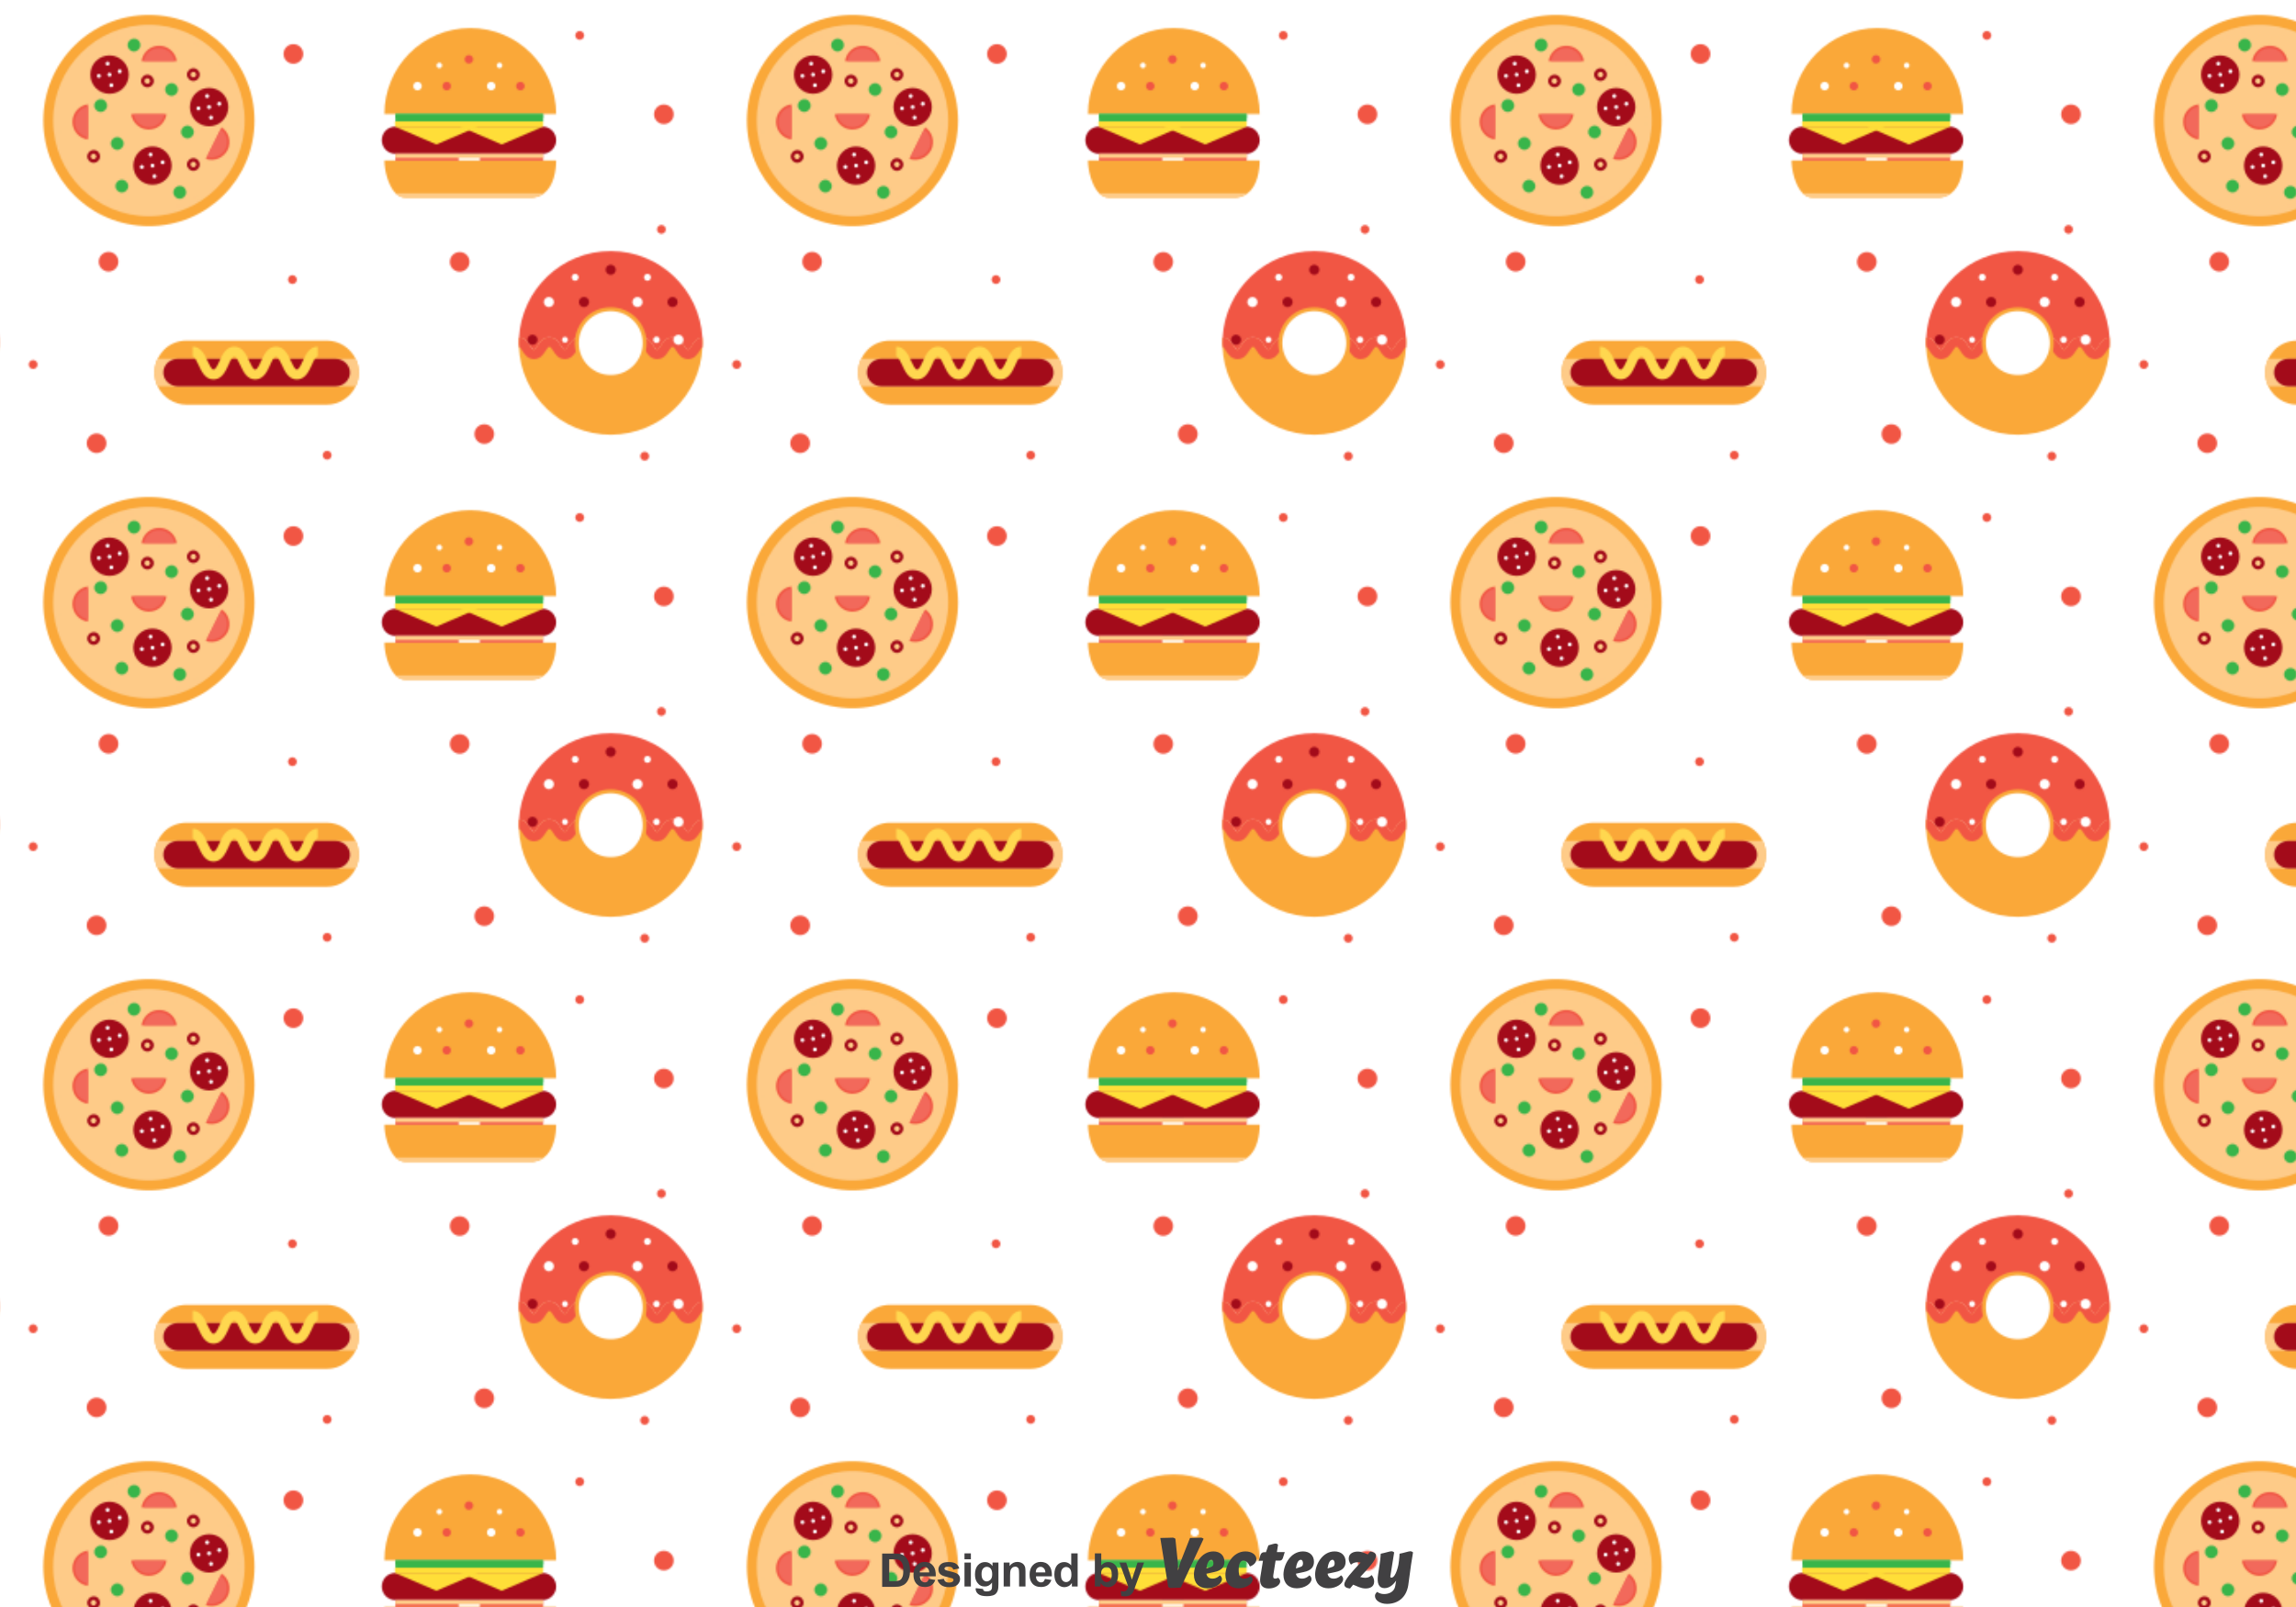 <?xml version="1.0" encoding="utf-8"?>
<!-- Generator: Adobe Illustrator 18.0.0, SVG Export Plug-In . SVG Version: 6.00 Build 0)  -->
<!DOCTYPE svg PUBLIC "-//W3C//DTD SVG 1.1//EN" "http://www.w3.org/Graphics/SVG/1.1/DTD/svg11.dtd">
<svg version="1.1" xmlns="http://www.w3.org/2000/svg" xmlns:xlink="http://www.w3.org/1999/xlink" x="0px" y="0px"
	 viewBox="0 0 1400 980" enable-background="new 0 0 1400 980" xml:space="preserve">
<pattern  width="428.4" height="293.6" patternUnits="userSpaceOnUse" id="New_Pattern_7" viewBox="0 -293.6 428.4 293.6" overflow="visible">
	<g>
		<polygon fill="none" points="0,-293.6 428.4,-293.6 428.4,0 0,0 		"/>
		<g>
			<path fill="#FAA839" d="M339.1-224.1H234.4c0-28.9,23.4-52.4,52.4-52.4C315.6-276.5,339.1-253,339.1-224.1z"/>
			<path fill="#FAA839" d="M339.1-195.7c0,6.2-1.4,15.4-7.4,20c-1.8,1.4-4,2.3-6.6,2.6c0,0,0,0,0,0h-78.2c-0.1,0-0.1,0-0.2,0
				c-2.1-0.1-3.9-1.1-5.5-2.6c-4.5-4.6-6.8-14-6.8-20H339.1z"/>
			<path fill="#A30B1A" d="M339.1-208.1c0,4.6-3.7,8.3-8.3,8.3h-89.7c-4.6,0-8.3-3.7-8.3-8.3c0-2.3,0.9-4.4,2.4-5.9
				c1.5-1.5,3.6-2.4,5.9-2.4h89.7c0.1,0,0.3,0,0.4,0C335.6-216.2,339.1-212.6,339.1-208.1z"/>
			<polygon fill="#39B54A" points="331.2,-224.1 331.2,-219.6 241.1,-219.6 241.1,-224.1 			"/>
			<polygon fill="#F15644" points="279.7,-199.8 279.7,-195.7 241.1,-195.7 241.1,-199.8 			"/>
			<polygon fill="#F15644" points="331.2,-195.7 292.6,-195.7 292.6,-199.8 331.2,-199.8 			"/>
			<polygon fill="#FFDE38" points="280.6,-216.4 305.9,-205.5 331.2,-216.4 			"/>
			<polygon fill="#FFDE38" points="331.2,-219.6 331.2,-216.4 280.6,-216.4 280.6,-219.6 			"/>
			<polygon fill="#FFDE38" points="240.8,-216.4 266.1,-205.5 291.4,-216.4 			"/>
			<polygon fill="#FFDE38" points="291.4,-219.6 291.4,-216.4 240.8,-216.4 240.8,-219.6 			"/>
			<path fill="#F15644" d="M288.5-257.4c0,1.4-1.1,2.6-2.6,2.6c-1.4,0-2.6-1.1-2.6-2.6c0-1.4,1.1-2.6,2.6-2.6
				C287.4-260,288.5-258.9,288.5-257.4z"/>
			<path fill="#F15644" d="M275-241.1c0,1.4-1.1,2.6-2.6,2.6c-1.4,0-2.6-1.1-2.6-2.6c0-1.4,1.1-2.6,2.6-2.6
				C273.8-243.7,275-242.5,275-241.1z"/>
			<path fill="#FFFFFF" d="M269.6-253.7c0,1-0.8,1.7-1.7,1.7c-1,0-1.7-0.8-1.7-1.7s0.8-1.7,1.7-1.7
				C268.9-255.4,269.6-254.6,269.6-253.7z"/>
			<path fill="#FFFFFF" d="M306.3-253.7c0,1-0.8,1.7-1.7,1.7c-1,0-1.7-0.8-1.7-1.7s0.8-1.7,1.7-1.7
				C305.5-255.4,306.3-254.6,306.3-253.7z"/>
			<path fill="#FFFFFF" d="M257.2-241.1c0,1.4-1.1,2.6-2.6,2.6c-1.4,0-2.6-1.1-2.6-2.6c0-1.4,1.1-2.6,2.6-2.6
				C256-243.7,257.2-242.5,257.2-241.1z"/>
			<path fill="#FFFFFF" d="M296.9-241.1c0,1.4,1.1,2.6,2.6,2.6c1.4,0,2.6-1.1,2.6-2.6c0-1.4-1.1-2.6-2.6-2.6
				C298-243.7,296.9-242.5,296.9-241.1z"/>
			<path fill="#F15644" d="M314.7-241.1c0,1.4,1.1,2.6,2.6,2.6c1.4,0,2.6-1.1,2.6-2.6c0-1.4-1.1-2.6-2.6-2.6
				C315.8-243.7,314.7-242.5,314.7-241.1z"/>
			<path fill="#FECB88" d="M331.7-175.7c-1.8,1.4-4,2.3-6.6,2.6h-78.4c-2.1-0.1-3.9-1.1-5.5-2.6H331.7z"/>
			<polygon fill="#39B54A" points="331.2,-224.1 331.2,-221.5 241.1,-221.5 241.1,-224.1 			"/>
			<polygon fill="#FECB88" points="331.2,-199.8 331.2,-197.2 241.1,-197.2 241.1,-199.8 			"/>
		</g>
		<g>
			<path fill="#FAA839" d="M428.4-84.5c0,0.9,0,1.7-0.1,2.6c-1.3,29.6-25.7,53.2-55.6,53.4h-0.3c-30.1,0-54.7-23.8-56-53.6
				c0-0.8-0.1-1.6-0.1-2.4c0-1.1,0-2.2,0.1-3.3c3.7,0.2,5.5,3.1,6.7,5.1c1.1,1.8,1.6,2.4,2.3,2.4c0.6,0,1.2-0.6,2.3-2.4
				c1.3-2.1,3.2-5.1,7.1-5.1c3.9,0,5.9,3.1,7.1,5.1c1.1,1.8,1.6,2.4,2.3,2.4c0.6,0,1.2-0.6,2.3-2.4c1.2-1.9,3-4.8,6.5-5.1
				c-0.2,1.1-0.3,2.2-0.3,3.3c0,0.9,0.1,1.8,0.2,2.7c1.3,9.6,9.5,16.9,19.4,16.9c0.1,0,0.2,0,0.3,0c9.8-0.2,17.9-7.6,19.1-17.1
				c0.1-0.8,0.2-1.7,0.2-2.5c0-1.1-0.1-2.2-0.3-3.3c3.7,0.2,5.5,3.1,6.7,5.1c1.1,1.8,1.6,2.4,2.3,2.4c0.6,0,1.2-0.6,2.3-2.4
				c1.3-2.1,3.2-5.1,7.1-5.1c0.2,0,0.5,0,0.7,0c0.1,0,0.2,0,0.3,0c0.2,0,0.4,0.1,0.6,0.1c0.2,0,0.4,0.1,0.6,0.2
				c0.1,0,0.2,0.1,0.3,0.1c0.5,0.2,0.9,0.5,1.3,0.7c0.2,0.1,0.3,0.2,0.5,0.4c0,0,0,0,0.1,0.1c0.2,0.2,0.4,0.3,0.5,0.5
				c0.2,0.2,0.3,0.4,0.5,0.6c0.2,0.2,0.3,0.4,0.5,0.6c0.1,0.2,0.2,0.3,0.3,0.5c0.3,0.5,0.6,0.9,0.9,1.4c1.1,1.8,1.6,2.4,2.3,2.4
				c0.6,0,1.2-0.6,2.3-2.4c1.2-1.9,3-4.8,6.5-5.1C428.4-86.7,428.4-85.6,428.4-84.5z"/>
			<path fill="#F15644" d="M428.3-87.7c-3.5,0.3-5.3,3.2-6.5,5.1c-1.1,1.8-1.6,2.4-2.3,2.4c-0.7,0-1.2-0.6-2.3-2.4
				c-0.3-0.4-0.5-0.9-0.9-1.4c-0.1-0.2-0.2-0.3-0.3-0.5c-0.1-0.2-0.3-0.4-0.5-0.6c-0.2-0.2-0.3-0.4-0.5-0.6
				c-0.2-0.2-0.4-0.4-0.5-0.5c0,0,0,0-0.1-0.1c-0.1-0.1-0.3-0.2-0.5-0.4c-0.4-0.3-0.8-0.5-1.3-0.7c-0.1,0-0.2-0.1-0.3-0.1
				c-0.2-0.1-0.4-0.1-0.6-0.2c-0.2-0.1-0.4-0.1-0.6-0.1c-0.1,0-0.2,0-0.3,0c-0.2,0-0.5,0-0.7,0c-3.9,0-5.8,3.1-7.1,5.1
				c-1.1,1.8-1.6,2.4-2.3,2.4c-0.7,0-1.2-0.6-2.3-2.4c-1.2-2-3.1-4.9-6.7-5.1c-1.6-9.2-9.4-16.2-19-16.3c-0.1,0-0.2,0-0.3,0
				c-9.7,0-17.8,7.1-19.3,16.3c-3.5,0.3-5.3,3.2-6.5,5.1c-1.1,1.8-1.6,2.4-2.3,2.4c-0.7,0-1.2-0.6-2.3-2.4c-1.3-2.1-3.2-5.1-7.1-5.1
				c-3.9,0-5.8,3.1-7.1,5.1c-1.1,1.8-1.6,2.4-2.3,2.4c-0.6,0-1.2-0.6-2.3-2.4c-1.2-2-3.1-4.9-6.7-5.1c1.7-29.4,26.1-52.7,55.9-52.7
				h0.3C402.4-140.3,426.6-117,428.3-87.7z"/>
			<path fill="#F15644" d="M352.8-84.5c0,0.9,0.1,1.8,0.2,2.7c-0.4,0.4-0.9,1-1.5,2.1c-1.3,2.1-3.2,5.1-7.1,5.1
				c-3.9,0-5.9-3.1-7.1-5.1c-1.1-1.8-1.6-2.4-2.3-2.4c-0.6,0-1.2,0.6-2.3,2.4c-1.3,2.1-3.2,5.1-7.1,5.1c-3.9,0-5.9-3.1-7.1-5.1
				c-0.9-1.5-1.4-2.2-2-2.4c0-0.8-0.1-1.6-0.1-2.4c0-1.1,0-2.2,0.1-3.3c3.7,0.2,5.5,3.1,6.7,5.1c1.1,1.8,1.6,2.4,2.3,2.4
				c0.6,0,1.2-0.6,2.3-2.4c1.3-2.1,3.2-5.1,7.1-5.1c3.9,0,5.9,3.1,7.1,5.1c1.1,1.8,1.6,2.4,2.3,2.4c0.6,0,1.2-0.6,2.3-2.4
				c1.2-1.9,3-4.8,6.5-5.1C352.9-86.7,352.8-85.6,352.8-84.5z"/>
			<path fill="#F15644" d="M428.4-84.5c0,0.9,0,1.7-0.1,2.6c-0.4,0.3-0.9,1-1.7,2.2c-1.3,2.1-3.2,5.1-7.1,5.1s-5.9-3.1-7.1-5.1
				c-1.1-1.8-1.6-2.4-2.3-2.4c-0.6,0-1.2,0.6-2.3,2.4c-1.3,2.1-3.2,5.1-7.1,5.1c-3.9,0-5.9-3.1-7.1-5.1c-0.8-1.3-1.3-2-1.8-2.3
				c0.1-0.8,0.2-1.7,0.2-2.5c0-1.1-0.1-2.2-0.3-3.3c3.7,0.2,5.5,3.1,6.7,5.1c1.1,1.8,1.6,2.4,2.3,2.4c0.6,0,1.2-0.6,2.3-2.4
				c1.3-2.1,3.2-5.1,7.1-5.1c3.9,0,5.9,3.1,7.1,5.1c1.1,1.8,1.6,2.4,2.3,2.4c0.6,0,1.2-0.6,2.3-2.4c1.2-1.9,3-4.8,6.5-5.1
				C428.4-86.7,428.4-85.6,428.4-84.5z"/>
			<path fill="#A30B1A" d="M375.5-129.1c0,1.7-1.4,3.1-3.1,3.1c-1.7,0-3.1-1.4-3.1-3.1c0-1.7,1.4-3.1,3.1-3.1
				C374.1-132.1,375.5-130.8,375.5-129.1z"/>
			<path fill="#A30B1A" d="M359.2-109.4c0,1.7-1.4,3.1-3.1,3.1c-1.7,0-3.1-1.4-3.1-3.1s1.4-3.1,3.1-3.1
				C357.9-112.5,359.2-111.1,359.2-109.4z"/>
			<path fill="#FFFFFF" d="M352.8-124.5c0,1.2-0.9,2.1-2.1,2.1c-1.2,0-2.1-0.9-2.1-2.1c0-1.2,0.9-2.1,2.1-2.1
				C351.9-126.6,352.8-125.7,352.8-124.5z"/>
			<path fill="#FFFFFF" d="M396.9-124.5c0,1.2-0.9,2.1-2.1,2.1c-1.2,0-2.1-0.9-2.1-2.1c0-1.2,0.9-2.1,2.1-2.1
				C396-126.6,396.9-125.7,396.9-124.5z"/>
			<path fill="#FFFFFF" d="M337.8-109.4c0,1.7-1.4,3.1-3.1,3.1c-1.7,0-3.1-1.4-3.1-3.1s1.4-3.1,3.1-3.1
				C336.4-112.5,337.8-111.1,337.8-109.4z"/>
			<path fill="#FFFFFF" d="M346.3-86.4c0,1-0.8,1.8-1.8,1.8s-1.8-0.8-1.8-1.8c0-1,0.8-1.8,1.8-1.8S346.3-87.3,346.3-86.4z"/>
			<path fill="#A30B1A" d="M327.8-86.4c0,1.7-1.4,3.1-3.1,3.1c-1.7,0-3.1-1.4-3.1-3.1c0-1.7,1.4-3.1,3.1-3.1
				C326.5-89.4,327.8-88.1,327.8-86.4z"/>
			<path fill="#FFFFFF" d="M385.6-109.4c0,1.7,1.4,3.1,3.1,3.1c1.7,0,3.1-1.4,3.1-3.1s-1.4-3.1-3.1-3.1
				C387-112.5,385.6-111.1,385.6-109.4z"/>
			<path fill="#A30B1A" d="M407-109.4c0,1.7,1.4,3.1,3.1,3.1c1.7,0,3.1-1.4,3.1-3.1s-1.4-3.1-3.1-3.1
				C408.4-112.5,407-111.1,407-109.4z"/>
			<path fill="#FFFFFF" d="M398.3-86.4c0,1.1,0.9,2,2,2c1.1,0,2-0.9,2-2c0-1.1-0.9-2-2-2C399.2-88.3,398.3-87.5,398.3-86.4z"/>
			<path fill="#FFFFFF" d="M410.6-86.4c0,1.7,1.4,3.1,3.1,3.1c1.7,0,3.1-1.4,3.1-3.1c0-1.7-1.4-3.1-3.1-3.1
				C411.9-89.4,410.6-88.1,410.6-86.4z"/>
			<path fill="#FAA839" d="M372.4-62.4c-12.1,0-21.9-9.8-21.9-21.9c0-12.1,9.8-21.9,21.9-21.9c12.1,0,21.9,9.8,21.9,21.9
				C394.4-72.3,384.5-62.4,372.4-62.4z"/>
			<path fill="#FFFFFF" d="M391.9-84.4c0,10.8-8.7,19.5-19.5,19.5c-10.8,0-19.5-8.7-19.5-19.5c0-10.8,8.7-19.5,19.5-19.5
				C383.2-103.8,391.9-95.1,391.9-84.4z"/>
		</g>
		<g>
			<path fill="#FAA839" d="M155.2-220.1c0,35.6-28.8,64.4-64.4,64.4c-35.6,0-64.4-28.8-64.4-64.4c0-35.6,28.8-64.4,64.4-64.4
				C126.3-284.5,155.2-255.6,155.2-220.1z"/>
			<path fill="#FECB88" d="M90.8-161.7c-32.2,0-58.4-26.2-58.4-58.4c0-32.2,26.2-58.4,58.4-58.4s58.4,26.2,58.4,58.4
				C149.2-187.9,123-161.7,90.8-161.7z"/>
			<path fill="#FECB88" d="M90.8-165.3c-30.2,0-54.8-24.6-54.8-54.8c0-30.2,24.6-54.8,54.8-54.8c30.2,0,54.8,24.6,54.8,54.8
				C145.6-189.9,121-165.3,90.8-165.3z"/>
			<path fill="#39B54A" d="M65.3-229.2c0,2.2-1.8,3.9-3.9,3.9c-2.2,0-3.9-1.8-3.9-3.9c0-2.2,1.8-3.9,3.9-3.9
				C63.5-233.2,65.3-231.4,65.3-229.2z"/>
			<path fill="#39B54A" d="M113.5-176.3c0,2.2-1.8,3.9-3.9,3.9c-2.2,0-3.9-1.8-3.9-3.9c0-2.2,1.8-3.9,3.9-3.9
				C111.8-180.3,113.5-178.5,113.5-176.3z"/>
			<path fill="#A30B1A" d="M121.8-193.3c0,2.2-1.8,3.9-3.9,3.9c-2.2,0-3.9-1.8-3.9-3.9c0-2.2,1.8-3.9,3.9-3.9
				C120.1-197.2,121.8-195.4,121.8-193.3z M119.6-193.3c0-0.9-0.8-1.7-1.7-1.7c-0.9,0-1.7,0.8-1.7,1.7c0,0.9,0.8,1.7,1.7,1.7
				C118.8-191.6,119.6-192.3,119.6-193.3z"/>
			<path fill="#A30B1A" d="M93.8-244.2c0,2.2-1.8,3.9-3.9,3.9c-2.2,0-3.9-1.8-3.9-3.9c0-2.2,1.8-3.9,3.9-3.9
				C92-248.1,93.8-246.4,93.8-244.2z M91.5-244.2c0-0.9-0.8-1.7-1.7-1.7c-0.9,0-1.7,0.8-1.7,1.7c0,0.9,0.8,1.7,1.7,1.7
				C90.8-242.5,91.5-243.3,91.5-244.2z"/>
			<path fill="#A30B1A" d="M61-198.2c0,2.2-1.8,3.9-3.9,3.9c-2.2,0-3.9-1.8-3.9-3.9c0-2.2,1.8-3.9,3.9-3.9
				C59.2-202.2,61-200.4,61-198.2z M58.7-198.2c0-0.9-0.8-1.7-1.7-1.7c-0.9,0-1.7,0.8-1.7,1.7c0,0.9,0.8,1.7,1.7,1.7
				C58-196.5,58.7-197.3,58.7-198.2z"/>
			<path fill="#A30B1A" d="M121.8-248.1c0,2.2-1.8,3.9-3.9,3.9c-2.2,0-3.9-1.8-3.9-3.9c0-2.2,1.8-3.9,3.9-3.9
				C120.1-252,121.8-250.2,121.8-248.1z M119.6-248.1c0-0.9-0.8-1.7-1.7-1.7c-0.9,0-1.7,0.8-1.7,1.7c0,0.9,0.8,1.7,1.7,1.7
				C118.8-246.4,119.6-247.1,119.6-248.1z"/>
			<path fill="#39B54A" d="M75.4-206.1c0,2.2-1.8,3.9-3.9,3.9c-2.2,0-3.9-1.8-3.9-3.9c0-2.2,1.8-3.9,3.9-3.9
				C73.6-210,75.4-208.2,75.4-206.1z"/>
			<path fill="#39B54A" d="M118.2-213.1c0,2.2-1.8,3.9-3.9,3.9c-2.2,0-3.9-1.8-3.9-3.9c0-2.2,1.8-3.9,3.9-3.9
				C116.4-217,118.2-215.2,118.2-213.1z"/>
			<path fill="#39B54A" d="M78.2-180.1c0,2.2-1.8,3.9-3.9,3.9c-2.2,0-3.9-1.8-3.9-3.9c0-2.2,1.8-3.9,3.9-3.9
				C76.4-184,78.2-182.2,78.2-180.1z"/>
			<path fill="#39B54A" d="M85.6-266.1c0,2.2-1.8,3.9-3.9,3.9c-2.2,0-3.9-1.8-3.9-3.9c0-2.2,1.8-3.9,3.9-3.9
				C83.9-270.1,85.6-268.3,85.6-266.1z"/>
			<path fill="#39B54A" d="M108.5-239c0,2.2-1.8,3.9-3.9,3.9c-2.2,0-3.9-1.8-3.9-3.9c0-2.2,1.8-3.9,3.9-3.9
				C106.8-242.9,108.5-241.1,108.5-239z"/>
			<g>
				<path fill="#A30B1A" d="M104.7-192.6c0,6.5-5.2,11.7-11.7,11.7c-6.5,0-11.7-5.2-11.7-11.7c0-6.5,5.2-11.7,11.7-11.7
					C99.5-204.3,104.7-199,104.7-192.6z"/>
				<path fill="#FFFFFF" d="M93-199.3c0,0.6-0.5,1.2-1.2,1.2c-0.6,0-1.2-0.5-1.2-1.2c0-0.6,0.5-1.2,1.2-1.2
					C92.5-200.5,93-199.9,93-199.3z"/>
				<path fill="#FFFFFF" d="M87.7-191.8c0,0.6-0.5,1.2-1.2,1.2c-0.6,0-1.2-0.5-1.2-1.2c0-0.6,0.5-1.2,1.2-1.2
					C87.2-193,87.7-192.4,87.7-191.8z"/>
				<path fill="#FFFFFF" d="M100.4-194.6c0,0.6-0.5,1.2-1.2,1.2s-1.2-0.5-1.2-1.2c0-0.6,0.5-1.2,1.2-1.2S100.4-195.2,100.4-194.6z"
					/>
				<path fill="#FFFFFF" d="M94.2-192.6c0,0.6-0.5,1.2-1.2,1.2c-0.6,0-1.2-0.5-1.2-1.2c0-0.6,0.5-1.2,1.2-1.2
					C93.7-193.7,94.2-193.2,94.2-192.6z"/>
				<path fill="#FFFFFF" d="M95.4-186.1c0,0.6-0.5,1.2-1.2,1.2s-1.2-0.5-1.2-1.2c0-0.6,0.5-1.2,1.2-1.2S95.4-186.8,95.4-186.1z"/>
			</g>
			<g>
				<path fill="#A30B1A" d="M139.2-228.3c0,6.5-5.2,11.7-11.7,11.7c-6.5,0-11.7-5.2-11.7-11.7c0-6.5,5.2-11.7,11.7-11.7
					C134-240,139.2-234.8,139.2-228.3z"/>
				<path fill="#FFFFFF" d="M127.5-235c0,0.6-0.5,1.2-1.2,1.2c-0.6,0-1.2-0.5-1.2-1.2c0-0.6,0.5-1.2,1.2-1.2
					C127-236.2,127.5-235.7,127.5-235z"/>
				<path fill="#FFFFFF" d="M122.2-227.5c0,0.6-0.5,1.2-1.2,1.2c-0.6,0-1.2-0.5-1.2-1.2c0-0.6,0.5-1.2,1.2-1.2
					C121.7-228.7,122.2-228.2,122.2-227.5z"/>
				<path fill="#FFFFFF" d="M134.9-230.3c0,0.6-0.5,1.2-1.2,1.2c-0.6,0-1.2-0.5-1.2-1.2c0-0.6,0.5-1.2,1.2-1.2
					C134.4-231.5,134.9-231,134.9-230.3z"/>
				<path fill="#FFFFFF" d="M128.7-228.3c0,0.6-0.5,1.2-1.2,1.2c-0.6,0-1.2-0.5-1.2-1.2c0-0.6,0.5-1.2,1.2-1.2
					C128.2-229.5,128.7-229,128.7-228.3z"/>
				<path fill="#FFFFFF" d="M129.9-221.9c0,0.6-0.5,1.2-1.2,1.2c-0.6,0-1.2-0.5-1.2-1.2c0-0.6,0.5-1.2,1.2-1.2
					C129.4-223,129.9-222.5,129.9-221.9z"/>
			</g>
			<g>
				<path fill="#A30B1A" d="M78.5-248.1c0,6.5-5.2,11.7-11.7,11.7c-6.5,0-11.7-5.2-11.7-11.7c0-6.5,5.2-11.7,11.7-11.7
					C73.2-259.8,78.5-254.5,78.5-248.1z"/>
				<path fill="#FFFFFF" d="M66.8-254.8c0,0.6-0.5,1.2-1.2,1.2c-0.6,0-1.2-0.5-1.2-1.2c0-0.6,0.5-1.2,1.2-1.2
					C66.3-256,66.8-255.4,66.8-254.8z"/>
				<path fill="#FFFFFF" d="M61.5-247.3c0,0.6-0.5,1.2-1.2,1.2c-0.6,0-1.2-0.5-1.2-1.2c0-0.6,0.5-1.2,1.2-1.2
					C60.9-248.5,61.5-247.9,61.5-247.3z"/>
				<path fill="#FFFFFF" d="M74.2-250.1c0,0.6-0.5,1.2-1.2,1.2s-1.2-0.5-1.2-1.2c0-0.6,0.5-1.2,1.2-1.2S74.2-250.7,74.2-250.1z"/>
				<path fill="#FFFFFF" d="M68-248.1c0,0.6-0.5,1.2-1.2,1.2c-0.6,0-1.2-0.5-1.2-1.2c0-0.6,0.5-1.2,1.2-1.2
					C67.4-249.2,68-248.7,68-248.1z"/>
				<path fill="#FFFFFF" d="M69.1-241.6c0,0.6-0.5,1.2-1.2,1.2s-1.2-0.5-1.2-1.2c0-0.6,0.5-1.2,1.2-1.2S69.1-242.3,69.1-241.6z"/>
			</g>
			<g>
				<path fill="#F15644" d="M107.8-256.3H86.3c0.7-5.3,5.2-9.4,10.8-9.4C102.5-265.7,107.1-261.6,107.8-256.3z"/>
				<path fill="#F2695B" d="M106.4-256.3H87.7c0.7-4.5,4.6-8,9.3-8C101.8-264.3,105.7-260.8,106.4-256.3z"/>
			</g>
			<g>
				<path fill="#F15644" d="M53.6-230v21.5c-5.3-0.7-9.4-5.2-9.4-10.8C44.2-224.8,48.3-229.3,53.6-230z"/>
				<path fill="#F2695B" d="M53.6-228.6v18.7c-4.5-0.7-8-4.6-8-9.3C45.6-224,49.1-227.9,53.6-228.6z"/>
			</g>
			<g>
				<path fill="#F15644" d="M125.5-196.7l9.6-19.3c4.5,3,6.1,8.9,3.7,13.8C136.3-197.2,130.6-195,125.5-196.7z"/>
				<path fill="#F2695B" d="M126.2-198l8.3-16.7c3.7,2.6,5.1,7.7,3,11.9C135.4-198.6,130.5-196.6,126.2-198z"/>
			</g>
			<g>
				<path fill="#F15644" d="M80-224h21.5c-0.7,5.3-5.2,9.4-10.8,9.4C85.3-214.6,80.7-218.7,80-224z"/>
				<path fill="#F2695B" d="M81.5-224h18.7c-0.7,4.5-4.6,8-9.3,8C86.1-216,82.1-219.5,81.5-224z"/>
			</g>
		</g>
		<g>
			<path fill="#FAA839" d="M218.8-66.4c0,3-0.7,5.9-1.9,8.4c-3.2,6.6-9.9,11.2-17.7,11.2h-85.4c-7.8,0-14.5-4.6-17.7-11.2
				c-1.2-2.6-1.9-5.4-1.9-8.4c0-3,0.7-5.9,1.9-8.4c1-2,2.3-3.8,3.8-5.4c3.5-3.6,8.4-5.7,13.9-5.7h85.4c7.8,0,14.5,4.6,17.7,11.2
				C218.1-72.3,218.8-69.4,218.8-66.4z"/>
			<path fill="#FECB88" d="M218.8-66.4c0,3-0.7,5.9-1.9,8.4H96.1c-1.2-2.6-1.9-5.4-1.9-8.4c0-3,0.7-5.9,1.9-8.4h120.8
				C218.1-72.3,218.8-69.4,218.8-66.4z"/>
			<path fill="#A30B1A" d="M213.4-66.4c0,4.7-4,8.4-8.9,8.4h-96c-4.9,0-8.9-3.8-8.9-8.4l0,0c0-4.7,4-8.4,8.9-8.4h96
				C209.4-74.8,213.4-71,213.4-66.4L213.4-66.4z"/>
			<path fill="#FFD74F" d="M181-62.2c-5.1,0-7.3-4.9-9.1-8.8c-1.1-2.3-2.4-5.2-3.6-5.2c-1.3,0-2.6,2.9-3.6,5.2
				c-1.8,3.9-4,8.8-9.1,8.8c-5.1,0-7.3-4.9-9.1-8.8c-1.1-2.3-2.4-5.2-3.6-5.2c-1.3,0-2.6,2.9-3.6,5.2c-1.8,3.9-4,8.8-9.1,8.8
				c-5.1,0-7.3-4.9-9.1-8.8c-1.1-2.3-2.4-5.2-3.6-5.2v-6c5.1,0,7.3,4.9,9.1,8.8c1.1,2.3,2.4,5.2,3.6,5.2c1.3,0,2.6-2.9,3.6-5.2
				c1.8-3.9,4-8.8,9.1-8.8c5.1,0,7.3,4.9,9.1,8.8c1.1,2.3,2.4,5.2,3.6,5.2c1.3,0,2.6-2.9,3.6-5.2c1.8-3.9,4-8.8,9.1-8.8
				c5.1,0,7.3,4.9,9.1,8.8c1.1,2.3,2.4,5.2,3.6,5.2s2.6-2.9,3.6-5.2c1.8-3.9,4-8.8,9.1-8.8v6c-1.3,0-2.6,2.9-3.6,5.2
				C188.3-67.1,186.1-62.2,181-62.2z"/>
		</g>
		<path fill="#F15644" d="M286.3-133.9c0,3.3-2.7,6-6,6c-3.3,0-6-2.7-6-6c0-3.3,2.7-6,6-6C283.6-139.9,286.3-137.2,286.3-133.9z"/>
		<path fill="#F15644" d="M410.8-223.9c0,3.3-2.7,6-6,6s-6-2.7-6-6c0-3.3,2.7-6,6-6S410.8-227.2,410.8-223.9z"/>
		<path fill="#F15644" d="M64.9-23.3c0,3.3-2.7,6-6,6s-6-2.7-6-6s2.7-6,6-6S64.9-26.6,64.9-23.3z"/>
		<path fill="#F15644" d="M72.2-134c0,3.3-2.7,6-6,6c-3.3,0-6-2.7-6-6s2.7-6,6-6C69.5-140,72.2-137.3,72.2-134z"/>
		<path fill="#F15644" d="M301.3-28.9c0,3.3-2.7,6-6,6c-3.3,0-6-2.7-6-6s2.7-6,6-6C298.6-34.9,301.3-32.2,301.3-28.9z"/>
		<path fill="#F15644" d="M184.9-260.7c0,3.3-2.7,6-6,6c-3.3,0-6-2.7-6-6c0-3.3,2.7-6,6-6C182.2-266.7,184.9-264,184.9-260.7z"/>
		<path fill="#F15644" d="M181-123.1c0,1.5-1.2,2.7-2.7,2.7s-2.7-1.2-2.7-2.7c0-1.5,1.2-2.7,2.7-2.7S181-124.5,181-123.1z"/>
		<path fill="#F15644" d="M22.9-71.3c0,1.5-1.2,2.7-2.7,2.7s-2.7-1.2-2.7-2.7c0-1.5,1.2-2.7,2.7-2.7S22.9-72.8,22.9-71.3z"/>
		<path fill="#F15644" d="M202.2-16c0,1.5-1.2,2.7-2.7,2.7s-2.7-1.2-2.7-2.7s1.2-2.7,2.7-2.7S202.2-17.5,202.2-16z"/>
		<path fill="#F15644" d="M406-153.7c0,1.5-1.2,2.7-2.7,2.7c-1.5,0-2.7-1.2-2.7-2.7s1.2-2.7,2.7-2.7
			C404.8-156.4,406-155.2,406-153.7z"/>
		<path fill="#F15644" d="M395.8-15.4c0,1.5-1.2,2.7-2.7,2.7c-1.5,0-2.7-1.2-2.7-2.7s1.2-2.7,2.7-2.7
			C394.6-18.1,395.8-16.9,395.8-15.4z"/>
		<path fill="#F15644" d="M356.2-272c0,1.5-1.2,2.7-2.7,2.7c-1.5,0-2.7-1.2-2.7-2.7s1.2-2.7,2.7-2.7
			C355-274.7,356.2-273.5,356.2-272z"/>
	</g>
</pattern>
<g id="Background">
</g>
<g id="Object">
	<rect x="-14.3" y="-19.2" fill="url(#New_Pattern_7)" width="1431.1" height="1009.6"/>
</g>
<g id="Designed_by_Vecteezy">
	<g>
		<g>
			<g>
				<path fill="#414042" d="M732.3,937.7c0.8,0,1.6,0.7,1.6,0.7L720,968.2c-1.5,0-5.2,0.2-6.1,0.2c-0.8,0-1.6-0.7-1.6-0.7l-4.8-29.8
					c2.9,0,6.5-0.2,7.6-0.2c0.8,0,1.6,0.7,1.6,0.7l1.5,14.6c0.1,1.3,0.1,3,0.1,4.8c0.5-2,1-3.9,1.5-5.2l5.8-14.7
					C728.1,937.9,731.3,937.7,732.3,937.7L732.3,937.7z"/>
			</g>
			<g>
				<path fill="#414042" d="M746.6,952.4c0,3.2-1.8,5.4-6.3,6.3l-4.7,1c0.4,2,1.6,3,3.8,3c2.6,0,4.4-2,4.4-2s1.3,0.7,1.3,2.3
					c0,2.7-4.1,5.6-9,5.6c-4.9,0-8.1-3.1-8.1-8.3c0-6,4.3-14.2,11.9-14.2C744,946.1,746.6,948.6,746.6,952.4L746.6,952.4z
					 M738.6,955.5c1-0.3,1.3-1.2,1.3-2.1c0-0.9-0.3-2.2-1.3-2.2c-1.9,0-2.7,3-3,5.3L738.6,955.5z"/>
			</g>
			<g>
				<path fill="#414042" d="M759.4,946.1c3.8,0,6.7,2,6.7,4.7c0,3.3-4,4.5-4,4.5s-1.2-3.6-3.9-3.6c-1.8,0-2.9,1.8-2.9,5.8
					c0,3.6,1,5.2,3.3,5.2c2.4,0,3.9-1.6,3.9-1.6s1.3,0.7,1.3,2.2c0,2.6-4,5.3-8.6,5.3c-4.9,0-8-3.1-8-8.2
					C747.3,954.3,751.7,946.1,759.4,946.1L759.4,946.1z"/>
			</g>
			<g>
				<path fill="#414042" d="M777.8,941.3c0.9,0,1.5,0.7,1.5,0.7l-0.7,4.5h4.8l-1.1,3.5c-0.4,1.1-0.9,1.7-2,1.7h-2.5l-1.4,8.9
					c-0.2,1.4,0.1,2.1,1.1,2.1c0.9,0,1.8-0.5,1.8-0.5s1.3,0.7,1.3,2.2c0,2.2-3.1,4.3-7,4.3c-4.1,0-5.8-2.5-5.1-7l1.6-9.9h-2.6
					l1.1-3.6c0.3-0.9,1.1-1.6,2-1.6h1.3l1.5-4.2C775.2,941.9,777,941.3,777.8,941.3L777.8,941.3z"/>
			</g>
			<g>
				<path fill="#414042" d="M801.2,952.4c0,3.2-1.8,5.4-6.3,6.3l-4.7,1c0.4,2,1.6,3,3.8,3c2.6,0,4.4-2,4.4-2s1.3,0.7,1.3,2.3
					c0,2.7-4.1,5.6-9,5.6c-4.9,0-8.1-3.1-8.1-8.3c0-6,4.3-14.2,11.9-14.2C798.6,946.1,801.2,948.6,801.2,952.4L801.2,952.4z
					 M793.2,955.5c1-0.3,1.3-1.2,1.3-2.1c0-0.9-0.3-2.2-1.3-2.2c-1.9,0-2.7,3-3,5.3L793.2,955.5z"/>
			</g>
			<g>
				<path fill="#414042" d="M820.5,952.4c0,3.2-1.8,5.4-6.3,6.3l-4.7,1c0.4,2,1.6,3,3.8,3c2.6,0,4.4-2,4.4-2s1.3,0.7,1.3,2.3
					c0,2.7-4.1,5.6-9,5.6c-4.9,0-8.1-3.1-8.1-8.3c0-6,4.3-14.2,11.9-14.2C817.9,946.1,820.5,948.6,820.5,952.4L820.5,952.4z
					 M812.5,955.5c1-0.3,1.3-1.2,1.3-2.1c0-0.9-0.3-2.2-1.3-2.2c-1.9,0-2.7,3-3,5.3L812.5,955.5z"/>
			</g>
			<g>
				<path fill="#414042" d="M836.3,960.5c0,0,1.6,1.5,1.6,4c0,3.3-2.8,4.2-5.2,4.2c-3.1,0-5.3-1.5-7.6-2.3c-0.6,0.7-1.3,1.5-1.9,2.3
					c0,0-3.5-0.1-3.5-2.4c0-2.9,4.8-7.8,9.9-13.4c-0.6-0.1-1.2-0.2-1.7-0.2c-2.9,0-4.1,1.5-4.1,1.5s-1.5-1.7-1.4-4
					c0.2-3.1,3.1-4,5.5-4c2.5,0,4.3,1,6.1,1.7l1.5-1.7c0,0,3.5,0.1,3.5,2.5c0,2.8-4.6,7.6-9.6,13c1.1,0.3,2,0.5,3,0.5
					C835.1,962.2,836.3,960.5,836.3,960.5L836.3,960.5z"/>
			</g>
			<g>
				<path fill="#414042" d="M858.7,966.7c-1.2,7.6-6.4,11.4-13,11.4c-4.2,0-7.3-2.2-7.3-4.8c0-1.7,1.4-2.5,1.4-2.5s1.4,1.3,4.2,1.3
					c2.6,0,6.2-1.1,6.8-5.1l0.5-3.1c-1.8,2.6-4.1,4.6-7.1,4.6c-3.3,0-4.8-2.7-3.9-8.3l0.9-6c0.6-3.7,0.7-6.7,0.7-6.7
					c2.4-0.4,5.5-1.5,6.6-1.5c0.8,0,1.6,0.7,1.6,0.7l-1.2,7.5l-1.1,6.9c-0.1,0.6,0,1,0.6,1c2.8,0,4.3-7.9,4.3-7.9
					c0.6-3.7,0.7-6.7,0.7-6.7c2.4-0.4,5.5-1.5,6.6-1.5c0.9,0,1.6,0.7,1.6,0.7l-1.2,7.5L858.7,966.7z"/>
			</g>
		</g>
		<g>
			<path fill="#414042" d="M538.1,947.4h7.4c1.7,0,3,0.1,3.8,0.4c1.2,0.3,2.2,1,3,1.9c0.8,0.9,1.5,2,1.9,3.3
				c0.4,1.3,0.7,2.9,0.7,4.8c0,1.7-0.2,3.1-0.6,4.3c-0.5,1.5-1.2,2.7-2.2,3.6c-0.7,0.7-1.7,1.2-2.9,1.6c-0.9,0.3-2.1,0.4-3.6,0.4
				h-7.7V947.4z M542.2,950.8v13.4h3c1.1,0,2-0.1,2.5-0.2c0.7-0.2,1.2-0.4,1.6-0.8c0.4-0.4,0.8-1,1.1-1.9c0.3-0.9,0.4-2.1,0.4-3.7
				s-0.1-2.8-0.4-3.6c-0.3-0.8-0.7-1.5-1.2-2c-0.5-0.5-1.1-0.8-1.9-0.9c-0.6-0.1-1.7-0.2-3.3-0.2H542.2z"/>
			<path fill="#414042" d="M566.4,962.9l3.9,0.6c-0.5,1.4-1.3,2.5-2.3,3.2s-2.4,1.1-4,1.1c-2.5,0-4.4-0.8-5.6-2.5
				c-1-1.3-1.4-3-1.4-5c0-2.4,0.6-4.3,1.9-5.7c1.3-1.4,2.9-2.1,4.8-2.1c2.2,0,3.9,0.7,5.1,2.2c1.3,1.4,1.9,3.6,1.8,6.6h-9.7
				c0,1.1,0.3,2,0.9,2.7c0.6,0.6,1.3,1,2.2,1c0.6,0,1.1-0.2,1.5-0.5C565.8,964.1,566.2,963.6,566.4,962.9z M566.6,959
				c0-1.1-0.3-2-0.9-2.6c-0.6-0.6-1.2-0.9-2-0.9c-0.8,0-1.5,0.3-2.1,0.9c-0.6,0.6-0.8,1.4-0.8,2.5H566.6z"/>
			<path fill="#414042" d="M571.6,963.4l3.9-0.6c0.2,0.8,0.5,1.3,1,1.7c0.5,0.4,1.2,0.6,2.1,0.6c1,0,1.8-0.2,2.3-0.6
				c0.3-0.3,0.5-0.6,0.5-1c0-0.3-0.1-0.5-0.3-0.7c-0.2-0.2-0.6-0.4-1.3-0.5c-3.1-0.7-5.1-1.3-5.9-1.9c-1.2-0.8-1.7-1.9-1.7-3.3
				c0-1.3,0.5-2.3,1.5-3.2c1-0.9,2.6-1.3,4.7-1.3c2,0,3.5,0.3,4.5,1c1,0.7,1.6,1.6,2,2.9l-3.6,0.7c-0.2-0.6-0.5-1-0.9-1.3
				c-0.4-0.3-1.1-0.5-1.9-0.5c-1,0-1.7,0.1-2.2,0.4c-0.3,0.2-0.4,0.5-0.4,0.8c0,0.3,0.1,0.5,0.4,0.7c0.3,0.3,1.6,0.6,3.6,1.1
				c2.1,0.5,3.5,1,4.3,1.7c0.8,0.7,1.2,1.6,1.2,2.9c0,1.3-0.6,2.5-1.7,3.5c-1.1,1-2.8,1.4-5,1.4c-2,0-3.6-0.4-4.7-1.2
				C572.8,965.8,572,964.7,571.6,963.4z"/>
			<path fill="#414042" d="M588.1,950.9v-3.6h3.9v3.6H588.1z M588.1,967.5v-14.6h3.9v14.6H588.1z"/>
			<path fill="#414042" d="M595,968.5l4.4,0.5c0.1,0.5,0.2,0.9,0.5,1.1c0.4,0.3,0.9,0.4,1.7,0.4c1,0,1.8-0.2,2.3-0.5
				c0.3-0.2,0.6-0.5,0.8-1c0.1-0.3,0.2-0.9,0.2-1.8v-2.1c-1.2,1.6-2.6,2.4-4.4,2.4c-2,0-3.5-0.8-4.7-2.5c-0.9-1.3-1.3-2.9-1.3-4.9
				c0-2.4,0.6-4.3,1.8-5.6c1.2-1.3,2.6-1.9,4.4-1.9c1.8,0,3.3,0.8,4.5,2.4v-2.1h3.6V966c0,1.7-0.1,3-0.4,3.9s-0.7,1.5-1.2,2
				c-0.5,0.5-1.2,0.9-2.1,1.1c-0.9,0.3-1.9,0.4-3.3,0.4c-2.5,0-4.2-0.4-5.3-1.3c-1-0.8-1.6-1.9-1.6-3.2
				C595,968.8,595,968.7,595,968.5z M598.5,959.9c0,1.6,0.3,2.7,0.9,3.4c0.6,0.7,1.3,1.1,2.2,1.1c0.9,0,1.7-0.4,2.4-1.1
				c0.7-0.7,1-1.8,1-3.3c0-1.5-0.3-2.6-0.9-3.4c-0.6-0.7-1.4-1.1-2.4-1.1c-0.9,0-1.7,0.4-2.3,1.1
				C598.8,957.3,598.5,958.4,598.5,959.9z"/>
			<path fill="#414042" d="M625.3,967.5h-3.9v-7.5c0-1.6-0.1-2.6-0.2-3.1c-0.2-0.5-0.4-0.8-0.8-1.1c-0.4-0.3-0.8-0.4-1.3-0.4
				c-0.7,0-1.3,0.2-1.8,0.6c-0.5,0.4-0.9,0.9-1.1,1.5c-0.2,0.6-0.3,1.7-0.3,3.4v6.6H612v-14.6h3.6v2.1c1.3-1.7,2.9-2.5,4.8-2.5
				c0.9,0,1.6,0.2,2.3,0.5c0.7,0.3,1.2,0.7,1.6,1.2c0.4,0.5,0.6,1,0.8,1.6c0.1,0.6,0.2,1.5,0.2,2.6V967.5z"/>
			<path fill="#414042" d="M637.2,962.9l3.9,0.6c-0.5,1.4-1.3,2.5-2.3,3.2s-2.4,1.1-4,1.1c-2.5,0-4.4-0.8-5.6-2.5
				c-1-1.3-1.4-3-1.4-5c0-2.4,0.6-4.3,1.9-5.7c1.3-1.4,2.9-2.1,4.8-2.1c2.2,0,3.9,0.7,5.1,2.2c1.3,1.4,1.9,3.6,1.8,6.6h-9.7
				c0,1.1,0.3,2,0.9,2.7c0.6,0.6,1.3,1,2.2,1c0.6,0,1.1-0.2,1.5-0.5C636.6,964.1,636.9,963.6,637.2,962.9z M637.4,959
				c0-1.1-0.3-2-0.9-2.6c-0.6-0.6-1.2-0.9-2-0.9c-0.8,0-1.5,0.3-2.1,0.9c-0.6,0.6-0.8,1.4-0.8,2.5H637.4z"/>
			<path fill="#414042" d="M657.2,967.5h-3.6v-2.1c-0.6,0.8-1.3,1.5-2.1,1.9c-0.8,0.4-1.6,0.6-2.5,0.6c-1.7,0-3.1-0.7-4.3-2
				c-1.2-1.4-1.8-3.2-1.8-5.7c0-2.5,0.6-4.4,1.7-5.7c1.2-1.3,2.6-1.9,4.4-1.9c1.6,0,3,0.7,4.2,2v-7.3h3.9V967.5z M646.9,959.9
				c0,1.6,0.2,2.7,0.6,3.4c0.6,1,1.5,1.5,2.6,1.5c0.9,0,1.6-0.4,2.3-1.1c0.6-0.8,0.9-1.9,0.9-3.4c0-1.7-0.3-2.9-0.9-3.6
				c-0.6-0.7-1.4-1.1-2.3-1.1c-0.9,0-1.7,0.4-2.3,1.1C647.2,957.4,646.9,958.5,646.9,959.9z"/>
			<path fill="#414042" d="M667.6,967.5v-20.2h3.9v7.3c1.2-1.4,2.6-2,4.2-2c1.8,0,3.3,0.6,4.4,1.9c1.2,1.3,1.7,3.1,1.7,5.6
				c0,2.5-0.6,4.4-1.8,5.8c-1.2,1.3-2.6,2-4.3,2c-0.8,0-1.7-0.2-2.5-0.6c-0.8-0.4-1.5-1-2.1-1.9v2.1H667.6z M671.4,959.9
				c0,1.5,0.2,2.6,0.7,3.4c0.7,1,1.6,1.5,2.7,1.5c0.9,0,1.6-0.4,2.2-1.1c0.6-0.7,0.9-1.9,0.9-3.4c0-1.7-0.3-2.9-0.9-3.6
				c-0.6-0.7-1.4-1.1-2.3-1.1c-0.9,0-1.7,0.4-2.3,1.1C671.7,957.3,671.4,958.4,671.4,959.9z"/>
			<path fill="#414042" d="M682.6,952.9h4.1l3.5,10.4l3.4-10.4h4l-5.2,14.1l-0.9,2.5c-0.3,0.9-0.7,1.5-1,2c-0.3,0.4-0.7,0.8-1.1,1.1
				c-0.4,0.3-0.9,0.5-1.5,0.7c-0.6,0.2-1.2,0.2-2,0.2c-0.7,0-1.5-0.1-2.2-0.2l-0.3-3c0.6,0.1,1.2,0.2,1.6,0.2c0.9,0,1.6-0.3,2-0.8
				c0.4-0.5,0.8-1.2,1-2L682.6,952.9z"/>
		</g>
	</g>
</g>
</svg>
